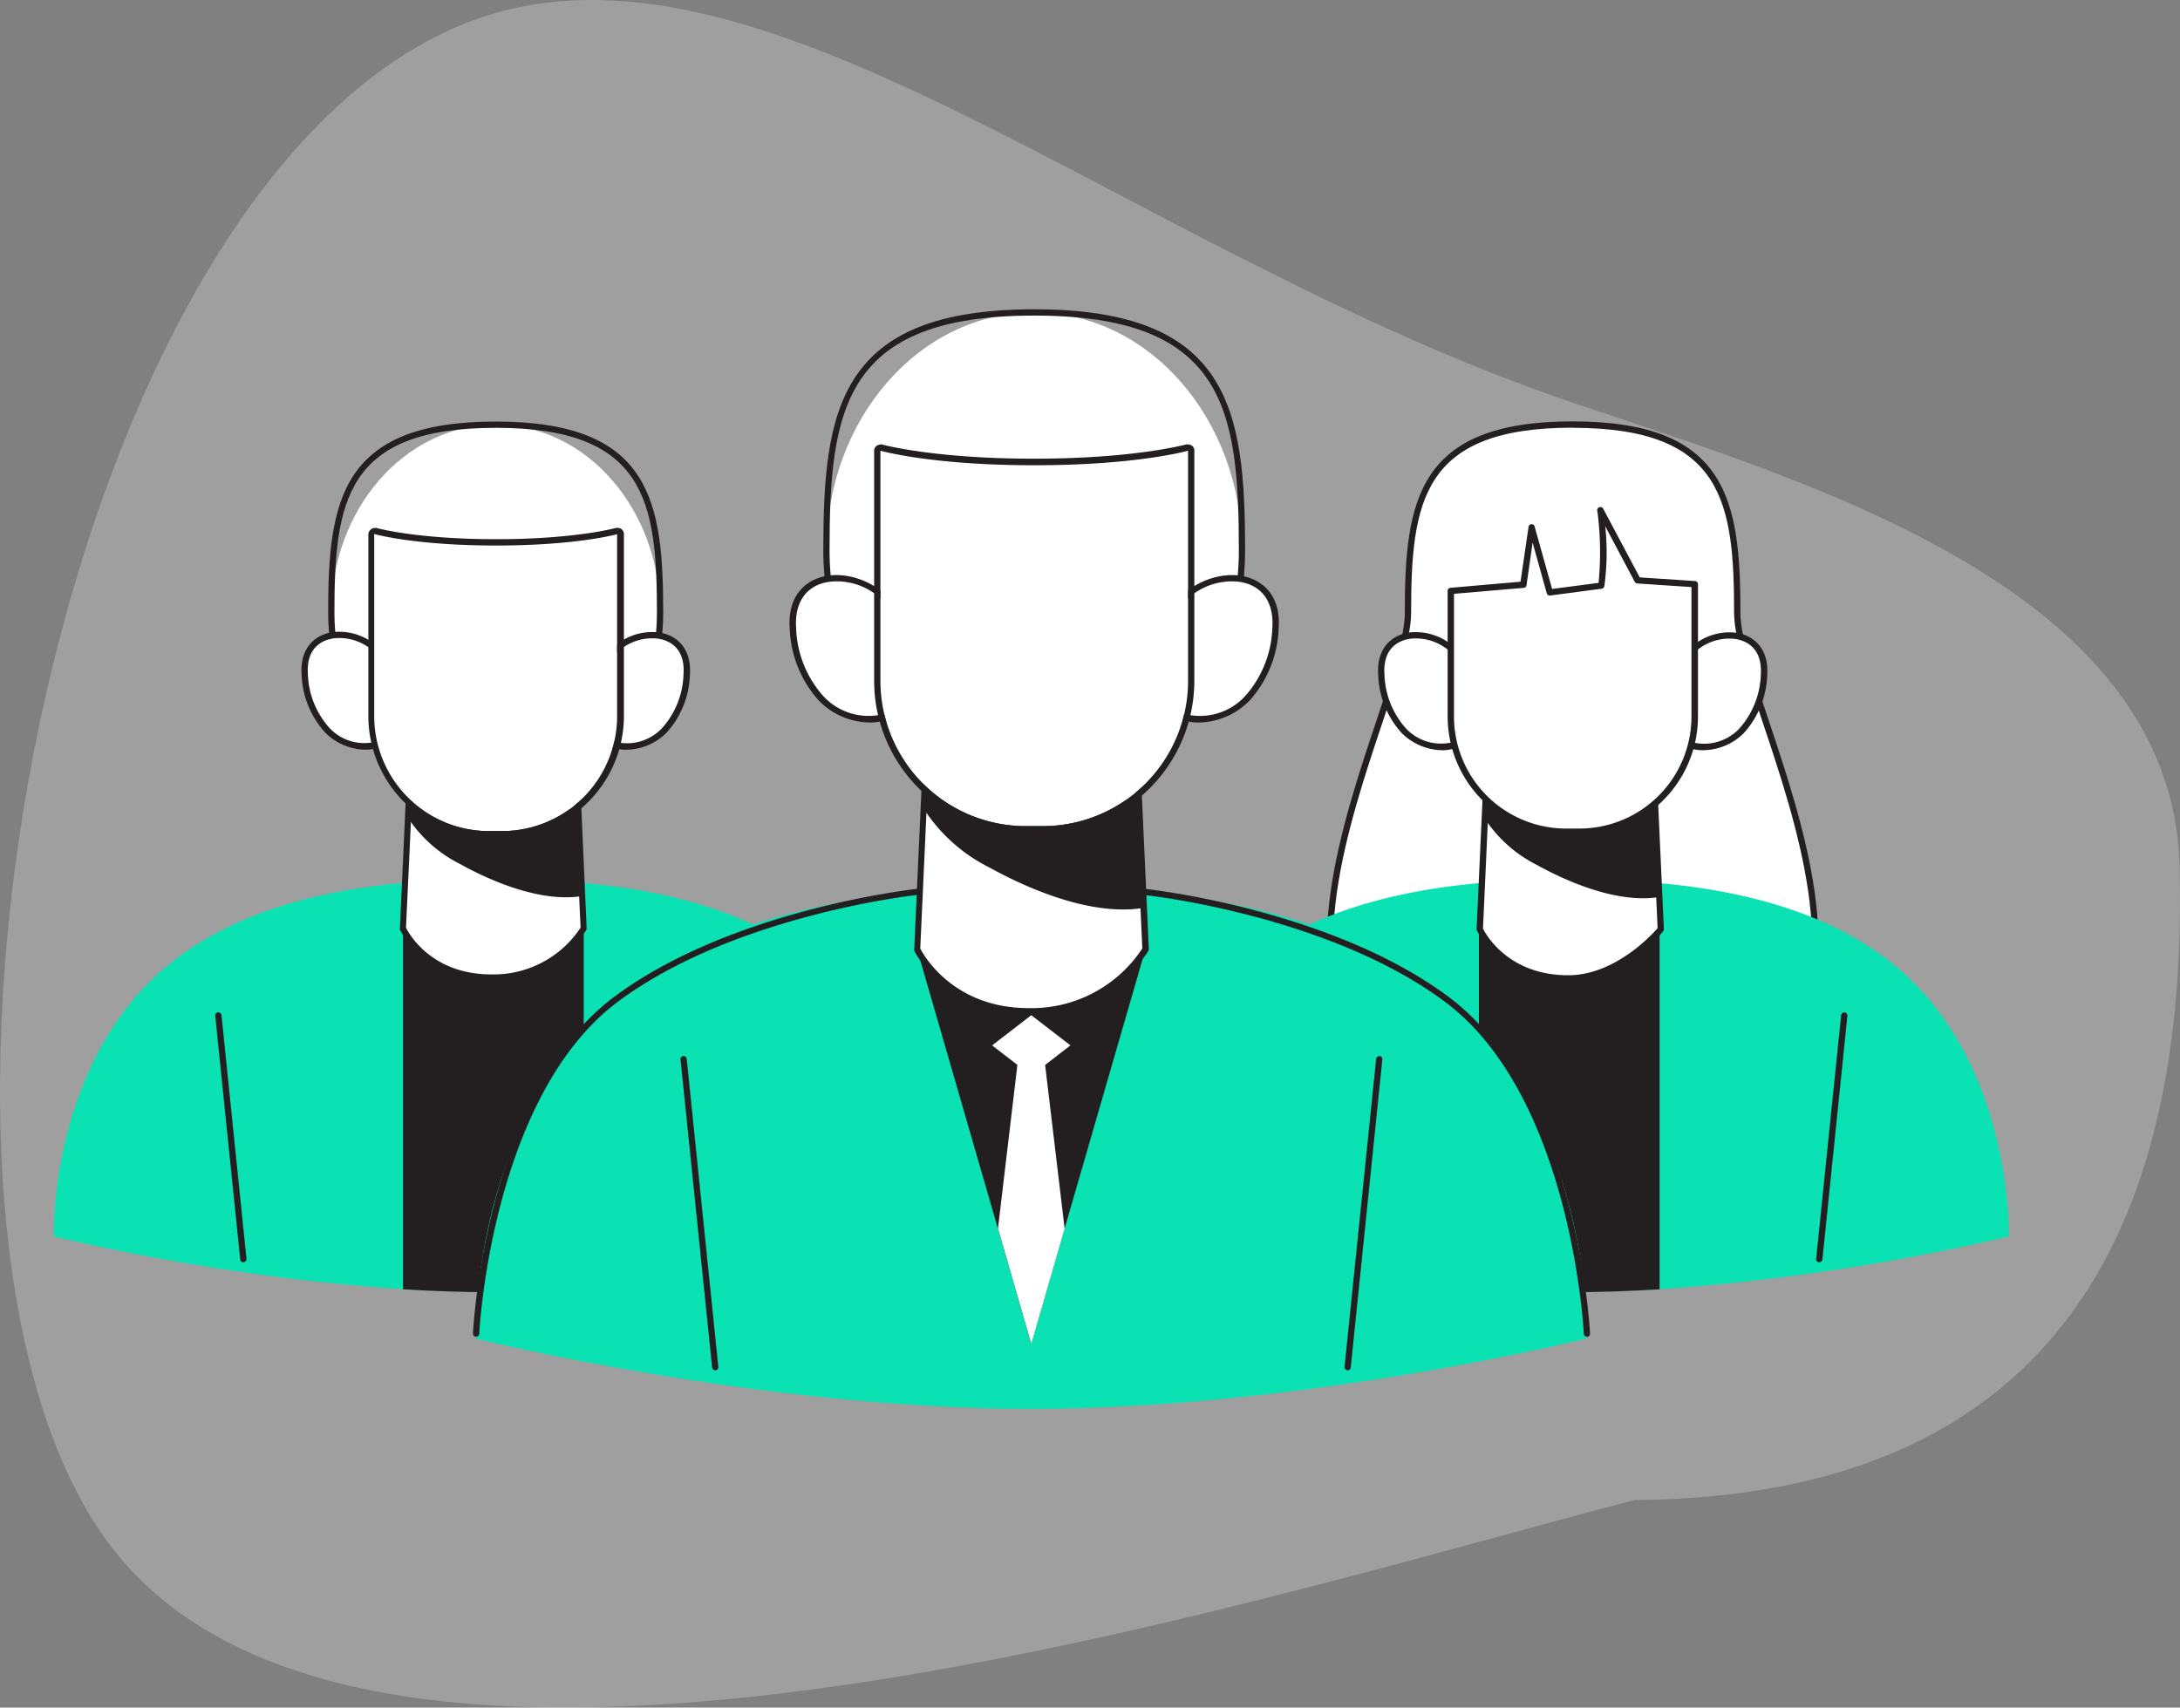 <svg xmlns="http://www.w3.org/2000/svg" width="218.111" height="170.869" viewBox="0 0 218.111 170.869"><rect x="0" y="0" width="218.111" height="170.869" fill="#808080" stroke="none"/><defs><style>.a{fill:#e6e6e6;opacity:0.3;}.b{fill:#0ae2b3;}.c{fill:#231f20;}.d{fill:#fff;}</style></defs><g transform="translate(-699.127 -585.574)"><path class="a" d="M202.288,68.962c23.27,7.864,59.79,18.45,60.445,46.359s-6.539,63.013-54.531,63.355c-39.84,10.371-127.709,38.717-152.887,4.038-23.779-32.687-5.95-134.68,35.6-151.682C120.045,19.116,156.834,53.6,202.288,68.962Z" transform="translate(654.467 556.999)"/><g transform="translate(664.999 557.074)"><path class="b" d="M127.467,188.791a219.843,219.843,0,0,1-34.936,5.283c-2.986.183-6.021.292-9.043.292s-6.057-.11-9.037-.292a219.99,219.99,0,0,1-34.942-5.283s-.445-14.741,8.934-24.8S73.884,153.05,83.488,153.05s25.674.9,35.052,10.939S127.467,188.791,127.467,188.791Z" transform="translate(0 -36.561)"/><path class="c" d="M114.931,161.12v36.106c-2.986.183-6.021.292-9.043.292s-6.057-.11-9.037-.292V161.12Z" transform="translate(-22.4 -39.713)"/><ellipse class="d" cx="16.447" cy="18.848" rx="16.447" ry="18.848" transform="translate(67.272 70.998)"/><path class="c" d="M101.318,116.211c-9.238,0-16.758-8.6-16.758-19.165,0-11.225,1.219-19.165,16.758-19.165s16.764,7.922,16.764,19.165C118.083,107.612,110.563,116.211,101.318,116.211Zm0-37.7c-15.009,0-16.131,7.313-16.131,18.538,0,10.22,7.24,18.538,16.131,18.538s16.137-8.318,16.137-18.538C117.455,85.875,116.328,78.508,101.318,78.508Z" transform="translate(-17.599 -7.199)"/><path class="d" d="M129.1,117.248c.8-5.021,9.141-6.258,8.727-.341a8.72,8.72,0,0,1-2.224,5.558,5.158,5.158,0,0,1-5.588,1.3" transform="translate(-34.997 -20.899)"/><path class="c" d="M131.55,124.22a4.559,4.559,0,0,1-1.871-.39.314.314,0,1,1,.256-.573,4.814,4.814,0,0,0,5.241-1.219,8.446,8.446,0,0,0,2.127-5.357c.207-2.937-1.792-3.486-2.657-3.589a5.089,5.089,0,0,0-5.442,4,.317.317,0,1,1-.609-.1,5.7,5.7,0,0,1,6.13-4.522c1.688.189,3.419,1.414,3.218,4.266a9.069,9.069,0,0,1-2.31,5.753A5.789,5.789,0,0,1,131.55,124.22Z" transform="translate(-34.79 -20.698)"/><path class="d" d="M89.4,117.248c-.8-5.021-9.141-6.258-8.726-.341a8.751,8.751,0,0,0,2.218,5.558,5.168,5.168,0,0,0,5.594,1.3" transform="translate(-16.074 -20.899)"/><path class="c" d="M86.571,124.2a5.789,5.789,0,0,1-4.065-1.761,9.08,9.08,0,0,1-2.316-5.753c-.2-2.846,1.536-4.071,3.218-4.266a5.729,5.729,0,0,1,6.137,4.522.323.323,0,0,1-.262.366.317.317,0,0,1-.36-.262,5.074,5.074,0,0,0-5.442-4c-.865.1-2.864.652-2.663,3.589a8.455,8.455,0,0,0,2.133,5.357,4.753,4.753,0,0,0,5.235,1.219.315.315,0,1,1,.262.573A4.558,4.558,0,0,1,86.571,124.2Z" transform="translate(-15.886 -20.679)"/><path class="d" d="M96.85,148.757a9.556,9.556,0,0,0,8.83,4.912,10.622,10.622,0,0,0,9.251-4.912l-.884-19.287H97.728Z" transform="translate(-22.4 -27.35)"/><path class="c" d="M105.475,153.783a10.06,10.06,0,0,1-9.141-5.095.317.317,0,0,1,0-.146l.878-19.293a.317.317,0,0,1,.317-.3h16.32a.317.317,0,0,1,.317.3l.853,19.293a.311.311,0,0,1-.037.165A11.042,11.042,0,0,1,105.475,153.783Zm-8.531-5.3c.3.609,2.566,4.668,8.531,4.668a10.421,10.421,0,0,0,8.934-4.674l-.859-18.891H97.821Z" transform="translate(-22.195 -27.147)"/><path class="c" d="M98.113,141.707a13.407,13.407,0,0,0,4.93,4.327c3.236,1.786,8.068,3.8,11.993,3.2l-.646-8.135a36.93,36.93,0,0,1-8.653.061,24.822,24.822,0,0,1-7.471-1.45C97.869,139.513,97.613,140.927,98.113,141.707Z" transform="translate(-22.785 -31.342)"/><path class="c" d="M113.346,149.413c-3.955,0-8.263-2.029-10.646-3.352a13.407,13.407,0,0,1-5.04-4.424,2.322,2.322,0,0,1-.037-2.316.488.488,0,0,1,.573-.146,24.539,24.539,0,0,0,7.368,1.42,36.2,36.2,0,0,0,8.586-.055.311.311,0,0,1,.232.067.293.293,0,0,1,.116.213l.646,8.154a.3.3,0,0,1-.262.323A9.85,9.85,0,0,1,113.346,149.413Zm-15.3-9.616a1.962,1.962,0,0,0,.128,1.542h0A12.913,12.913,0,0,0,103,145.555c2.566,1.42,7.428,3.693,11.518,3.205l-.609-7.55a37.714,37.714,0,0,1-8.41,0A25.155,25.155,0,0,1,98.044,139.8Zm-.091-.043Z" transform="translate(-22.588 -31.126)"/><path class="d" d="M103.578,126.076h1.341a11.505,11.505,0,0,0,11.457-11.505V96.35s-4,1.152-12.188,1.152S92,96.35,92,96.35v18.221a11.511,11.511,0,0,0,11.578,11.505Z" transform="translate(-20.505 -14.413)"/><path class="c" d="M116.048,95.955v18.221a11.505,11.505,0,0,1-11.505,11.505H103.25a11.511,11.511,0,0,1-11.505-11.505V95.955s4,1.152,12.188,1.152,12.188-1.152,12.188-1.152m0-.609a.548.548,0,0,0-.171,0c-.037,0-4.034,1.127-12.005,1.127s-11.962-1.115-12-1.127a.7.7,0,0,0-.786.609v18.221a12.145,12.145,0,0,0,12.09,12.133h1.341a12.151,12.151,0,0,0,12.139-12.133V95.955A.609.609,0,0,0,116.121,95.346Z" transform="translate(-20.177 -14.019)"/><path class="c" d="M68.824,199.9a.311.311,0,0,1-.311-.286l-2.5-24.376a.317.317,0,0,1,.28-.347.329.329,0,0,1,.347.28l2.5,24.376a.311.311,0,0,1-.28.341Z" transform="translate(-10.352 -45.091)"/><path class="c" d="M152.536,199.956H152.5a.311.311,0,0,1-.28-.341l2.5-24.376a.317.317,0,0,1,.609.067l-2.5,24.376A.317.317,0,0,1,152.536,199.956Z" transform="translate(-44.027 -45.149)"/><path class="d" d="M289.81,97.271c0,10.427,25.832,51.268-16.454,51.268S256.9,107.71,256.9,97.271,257.6,78.38,273.356,78.38,289.81,86.838,289.81,97.271Z" transform="translate(-81.866 -7.394)"/><path class="c" d="M273.115,148.635c-10.591,0-17.843-2.608-21.548-7.758-6.246-8.684-1.505-22.846,1.956-33.187,1.505-4.485,2.8-8.361,2.8-10.634,0-11.243,1.219-19.2,16.789-19.2s16.789,7.953,16.789,19.2c0,2.273,1.292,6.149,2.8,10.634,3.461,10.36,8.209,24.5,1.956,33.187C290.952,146.039,283.7,148.635,273.115,148.635Zm0-70.147c-15.04,0-16.161,7.349-16.161,18.568,0,2.377-1.31,6.3-2.834,10.835-3.419,10.207-8.1,24.193-2.041,32.615,3.583,4.979,10.658,7.5,21.036,7.5s17.453-2.523,21.03-7.5c6.063-8.422,1.377-22.407-2.041-32.615-1.517-4.54-2.834-8.458-2.834-10.835,0-11.188-1.121-18.556-16.155-18.556Z" transform="translate(-81.643 -7.191)"/><path class="b" d="M304.107,188.8a219.845,219.845,0,0,1-34.936,5.283c-2.986.183-6.021.292-9.043.292s-6.057-.11-9.037-.292a219.988,219.988,0,0,1-34.942-5.283s-.445-14.741,8.934-24.784,25.442-10.939,35.046-10.939,25.68.9,35.052,10.939S304.107,188.8,304.107,188.8Z" transform="translate(-68.997 -36.573)"/><path class="c" d="M291.571,161.12v36.106c-2.986.183-6.021.292-9.043.292s-6.057-.11-9.037-.292V161.12Z" transform="translate(-91.397 -39.713)"/><path class="c" d="M245.464,199.9a.311.311,0,0,1-.311-.286l-2.5-24.376a.317.317,0,0,1,.28-.347.329.329,0,0,1,.347.28l2.5,24.376a.3.3,0,0,1-.28.341Z" transform="translate(-79.349 -45.091)"/><path class="c" d="M329.176,199.906h-.037a.311.311,0,0,1-.28-.341l2.5-24.376a.323.323,0,0,1,.347-.28.317.317,0,0,1,.28.347l-2.5,24.376A.317.317,0,0,1,329.176,199.906Z" transform="translate(-113.024 -45.099)"/><path class="d" d="M305.94,117.245c.8-5.027,9.141-6.265,8.739-.335a8.726,8.726,0,0,1-2.224,5.564,5.167,5.167,0,0,1-5.6,1.31" transform="translate(-104.072 -20.897)"/><path class="c" d="M308.406,124.288a4.57,4.57,0,0,1-1.871-.384.317.317,0,1,1,.262-.573,4.849,4.849,0,0,0,5.241-1.219,8.506,8.506,0,0,0,2.139-5.369c.2-2.943-1.8-3.5-2.669-3.6a5.083,5.083,0,0,0-5.448,4.01.317.317,0,0,1-.609-.1,5.723,5.723,0,0,1,6.143-4.534c1.688.2,3.419,1.42,3.224,4.266a9.062,9.062,0,0,1-2.316,5.765A5.82,5.82,0,0,1,308.406,124.288Z" transform="translate(-103.88 -20.718)"/><path class="d" d="M266.2,117.245c-.8-5.027-9.141-6.265-8.739-.335a8.757,8.757,0,0,0,2.224,5.564,5.169,5.169,0,0,0,5.6,1.31" transform="translate(-85.13 -20.897)"/><path class="c" d="M263.342,124.273a5.832,5.832,0,0,1-4.083-1.761,9.086,9.086,0,0,1-2.31-5.765c-.2-2.846,1.53-4.071,3.218-4.266a5.736,5.736,0,0,1,6.143,4.534.3.3,0,0,1-.262.36.317.317,0,0,1-.36-.256,5.085,5.085,0,0,0-5.448-4.01c-.871.1-2.87.652-2.663,3.6a8.465,8.465,0,0,0,2.133,5.369,4.826,4.826,0,0,0,5.247,1.219.314.314,0,0,1,.256.573,4.553,4.553,0,0,1-1.871.408Z" transform="translate(-84.93 -20.703)"/><path class="d" d="M273.64,148.874s2.255,4.918,8.848,4.918c5.253,0,9.257-4.918,9.257-4.918l-.878-19.324h-16.35Z" transform="translate(-91.455 -27.382)"/><path class="c" d="M282.281,153.9a9.975,9.975,0,0,1-9.141-5.1.3.3,0,0,1-.03-.146l.884-19.324a.317.317,0,0,1,.311-.3h16.35a.317.317,0,0,1,.311.3l.884,19.324a.335.335,0,0,1-.073.213C291.617,149.073,287.625,153.9,282.281,153.9Zm-8.531-5.3c.3.609,2.566,4.668,8.531,4.668,4.656,0,8.367-4.052,8.94-4.711l-.865-18.891H274.609Z" transform="translate(-91.248 -27.179)"/><path class="c" d="M274.9,141.81a13.406,13.406,0,0,0,4.942,4.327c3.236,1.792,8.081,3.809,12.011,3.205l-.646-8.166a37.1,37.1,0,0,1-8.672.055,24.9,24.9,0,0,1-7.483-1.45C274.659,139.6,274.4,141.017,274.9,141.81Z" transform="translate(-91.841 -31.372)"/><path class="c" d="M290.16,149.565c-3.955,0-8.276-2.029-10.658-3.352a13.449,13.449,0,0,1-5.052-4.436,2.322,2.322,0,0,1-.037-2.316.487.487,0,0,1,.573-.146,24.428,24.428,0,0,0,7.38,1.42,36.034,36.034,0,0,0,8.6-.055.323.323,0,0,1,.232.067.3.3,0,0,1,.11.213l.646,8.166a.3.3,0,0,1-.256.329A10.738,10.738,0,0,1,290.16,149.565Zm-15.326-9.653a1.962,1.962,0,0,0,.128,1.542h0a13,13,0,0,0,4.832,4.223c2.572,1.42,7.447,3.7,11.536,3.205l-.609-7.563a37.782,37.782,0,0,1-8.422,0A24.992,24.992,0,0,1,274.834,139.912Zm-.091-.043Z" transform="translate(-91.643 -31.181)"/><path class="d" d="M293.262,99.863v13.26a11.517,11.517,0,0,1-11.511,11.518H280.41a11.524,11.524,0,0,1-11.53-11.518V100.546l7.252-.609.835-5.753,1.828,6.508,5.143-.683c.53-2.3,0-7.264-.073-7.489l3.687,7Z" transform="translate(-89.596 -12.917)"/><path class="c" d="M281.547,124.731h-1.341A11.853,11.853,0,0,1,268.36,112.9V100.319a.311.311,0,0,1,.292-.311l7-.609.8-5.485a.311.311,0,0,1,.286-.268.293.293,0,0,1,.323.232l1.749,6.246,4.65-.609a31.582,31.582,0,0,0-.116-7.142.324.324,0,1,1,.609-.219l3.626,6.813,5.533.366a.311.311,0,0,1,.293.311V112.9A11.847,11.847,0,0,1,281.547,124.731Zm-12.553-24.12V112.9A11.219,11.219,0,0,0,280.207,124.1h1.341A11.219,11.219,0,0,0,292.754,112.9V99.935l-5.418-.36a.323.323,0,0,1-.256-.165l-2.956-5.558a24.329,24.329,0,0,1-.091,6.009.3.3,0,0,1-.268.238l-5.143.683a.317.317,0,0,1-.347-.225l-1.414-5.076-.609,4.266a.311.311,0,0,1-.286.268Z" transform="translate(-89.393 -12.69)"/><path class="b" d="M208.669,168.2c-11.853-12.7-32.158-13.827-44.3-13.827s-32.45,1.127-44.3,13.827-11.286,31.323-11.286,31.323,28.221,7.032,55.589,7.032,55.589-7.051,55.589-7.051S220.515,180.9,208.669,168.2Z" transform="translate(-27.057 -37.077)"/><path class="c" d="M204.1,163.748l-8.093,27.965-3.333,11.524-3.339-11.542-8.087-27.947C186.728,162.121,198.624,162.121,204.1,163.748Z" transform="translate(-55.367 -40.263)"/><ellipse class="d" cx="20.786" cy="23.827" rx="20.786" ry="23.827" transform="translate(116.815 59.767)"/><path class="c" d="M186.953,107.732c-11.633,0-21.1-10.829-21.1-24.138,0-14.138,1.517-24.144,21.1-24.144s21.1,10.006,21.1,24.144C208.056,96.9,198.593,107.732,186.953,107.732Zm0-47.654c-19.05,0-20.476,9.312-20.476,23.516,0,12.962,9.19,23.51,20.476,23.51s20.476-10.549,20.476-23.51c0-14.2-1.426-23.516-20.476-23.516Z" transform="translate(-49.352)"/><path class="d" d="M222,109.019c1.012-6.344,11.548-7.922,11.024-.427a11.021,11.021,0,0,1-2.8,7.02,6.543,6.543,0,0,1-7.069,1.658" transform="translate(-71.284 -17.241)"/><path class="c" d="M225.161,117.843a5.71,5.71,0,0,1-2.328-.481.323.323,0,0,1-.158-.42.317.317,0,0,1,.414-.158,6.136,6.136,0,0,0,6.7-1.584,10.8,10.8,0,0,0,2.718-6.825c.183-2.626-1.1-4.357-3.437-4.625a6.494,6.494,0,0,0-6.965,5.125.323.323,0,0,1-.366.262.3.3,0,0,1-.256-.36c.609-3.778,4.534-6,7.654-5.649,2.1.238,4.266,1.755,4,5.29a11.391,11.391,0,0,1-2.895,7.221A7.27,7.27,0,0,1,225.161,117.843Z" transform="translate(-71.081 -17.046)"/><path class="d" d="M171.918,109.019c-1.018-6.344-11.548-7.922-11.03-.427a11.06,11.06,0,0,0,2.809,7.02,6.536,6.536,0,0,0,7.063,1.658" transform="translate(-47.406 -17.241)"/><path class="c" d="M168.31,117.843a7.252,7.252,0,0,1-5.088-2.206,11.391,11.391,0,0,1-2.895-7.221c-.25-3.534,1.9-5.052,3.992-5.29,3.132-.353,7.051,1.871,7.66,5.649a.317.317,0,1,1-.609.1,6.467,6.467,0,0,0-6.965-5.125c-2.34.268-3.62,2-3.437,4.625a10.734,10.734,0,0,0,2.718,6.825,6.151,6.151,0,0,0,6.7,1.584.311.311,0,0,1,.414.158.317.317,0,0,1-.158.42,5.71,5.71,0,0,1-2.334.481Z" transform="translate(-47.187 -17.046)"/><path class="d" d="M181.25,148.906s2.852,6.21,11.164,6.21a13.4,13.4,0,0,0,11.688-6.21l-1.109-24.376H182.359Z" transform="translate(-55.367 -25.421)"/><path class="c" d="M192.225,155.233c-8.416,0-11.42-6.332-11.45-6.393a.311.311,0,0,1,0-.146l1.109-24.376a.311.311,0,0,1,.311-.3h20.634a.311.311,0,0,1,.311.3l1.109,24.376a.262.262,0,0,1-.037.165A13.852,13.852,0,0,1,192.225,155.233Zm-10.847-6.594c.335.652,3.3,5.96,10.847,5.96a13.254,13.254,0,0,0,11.371-5.972l-1.1-24.01H182.475Z" transform="translate(-55.178 -25.222)"/><path class="c" d="M182.839,140.01a17.2,17.2,0,0,0,6.234,5.485c4.089,2.261,10.2,4.8,15.156,4.046l-.81-10.311a46.843,46.843,0,0,1-10.969.073,31.911,31.911,0,0,1-9.439-1.828C182.528,137.225,182.187,139,182.839,140.01Z" transform="translate(-55.847 -30.468)"/><path class="c" d="M202.159,149.783c-4.973,0-10.408-2.559-13.407-4.217a16.67,16.67,0,0,1-6.344-5.57,2.907,2.907,0,0,1-.049-2.834.518.518,0,0,1,.609-.158,31.9,31.9,0,0,0,9.342,1.8,45.941,45.941,0,0,0,10.872-.067.317.317,0,0,1,.232.061.329.329,0,0,1,.11.213l.817,10.311a.3.3,0,0,1-.256.323A12.731,12.731,0,0,1,202.159,149.783ZM182.792,137.6a2.438,2.438,0,0,0,.122,2.09h0a16.222,16.222,0,0,0,6.13,5.363c3.272,1.828,9.476,4.7,14.68,4.046l-.768-9.7a47.379,47.379,0,0,1-10.689,0A33.329,33.329,0,0,1,182.792,137.6ZM182.738,137.6Z" transform="translate(-55.666 -30.277)"/><path class="d" d="M189.77,120.239h1.694a14.546,14.546,0,0,0,14.546-14.546V82.67s-5.058,1.456-15.393,1.456S175.23,82.67,175.23,82.67v23.023a14.546,14.546,0,0,0,14.54,14.546Z" transform="translate(-53.015 -9.07)"/><path class="c" d="M205.608,82.263v23.023a14.546,14.546,0,0,1-14.546,14.546h-1.694a14.546,14.546,0,0,1-14.54-14.546V82.263s5.058,1.456,15.387,1.456,15.393-1.456,15.393-1.456m-30.78-.609a.652.652,0,0,0-.378.122.609.609,0,0,0-.25.506V105.3a15.186,15.186,0,0,0,15.168,15.174h1.694A15.192,15.192,0,0,0,206.236,105.3V82.263a.609.609,0,0,0-.25-.506.652.652,0,0,0-.378-.122.61.61,0,0,0-.177,0c-.049,0-5.113,1.426-15.235,1.426s-15.168-1.414-15.235-1.426a.548.548,0,0,0-.171,0Z" transform="translate(-52.613 -8.663)"/><path class="d" d="M197.488,181.405l-3.918-3.023,3.918-3.023,3.918,3.023Z" transform="translate(-60.179 -45.275)"/><path class="d" d="M201.2,199.323l-3.333,11.524L194.53,199.3l2.011-16.941.043-.353h2.559l.037.366Z" transform="translate(-60.554 -47.873)"/><path class="c" d="M145.882,213.514a.311.311,0,0,1-.311-.28l-3.163-30.817a.311.311,0,0,1,.28-.347.323.323,0,0,1,.341.28l3.163,30.817a.317.317,0,0,1-.28.347Z" transform="translate(-40.194 -47.896)"/><path class="c" d="M251.709,213.514h0a.317.317,0,0,1-.28-.347l3.163-30.817a.323.323,0,0,1,.341-.28.311.311,0,0,1,.28.347l-3.163,30.817a.311.311,0,0,1-.341.28Z" transform="translate(-82.779 -47.896)"/><path class="c" d="M108.638,199.435h0a.311.311,0,0,1-.3-.329c0-.238,1.219-24.1,14.174-33.718,11.767-8.751,30.055-10.75,30.238-10.768a.317.317,0,0,1,.061.609c-.177,0-18.282,2-29.927,10.646-12.688,9.439-13.912,33-13.918,33.242a.317.317,0,0,1-.329.317Z" transform="translate(-26.887 -37.174)"/><path class="c" d="M262.686,199.433a.317.317,0,0,1-.317-.3c0-.238-1.219-23.8-13.925-33.242-11.627-8.647-29.744-10.628-29.927-10.646a.317.317,0,1,1,.067-.609c.183,0,18.471,2.017,30.238,10.768,12.931,9.616,14.162,33.48,14.174,33.718a.323.323,0,0,1-.3.329Z" transform="translate(-69.782 -37.172)"/></g></g></svg>